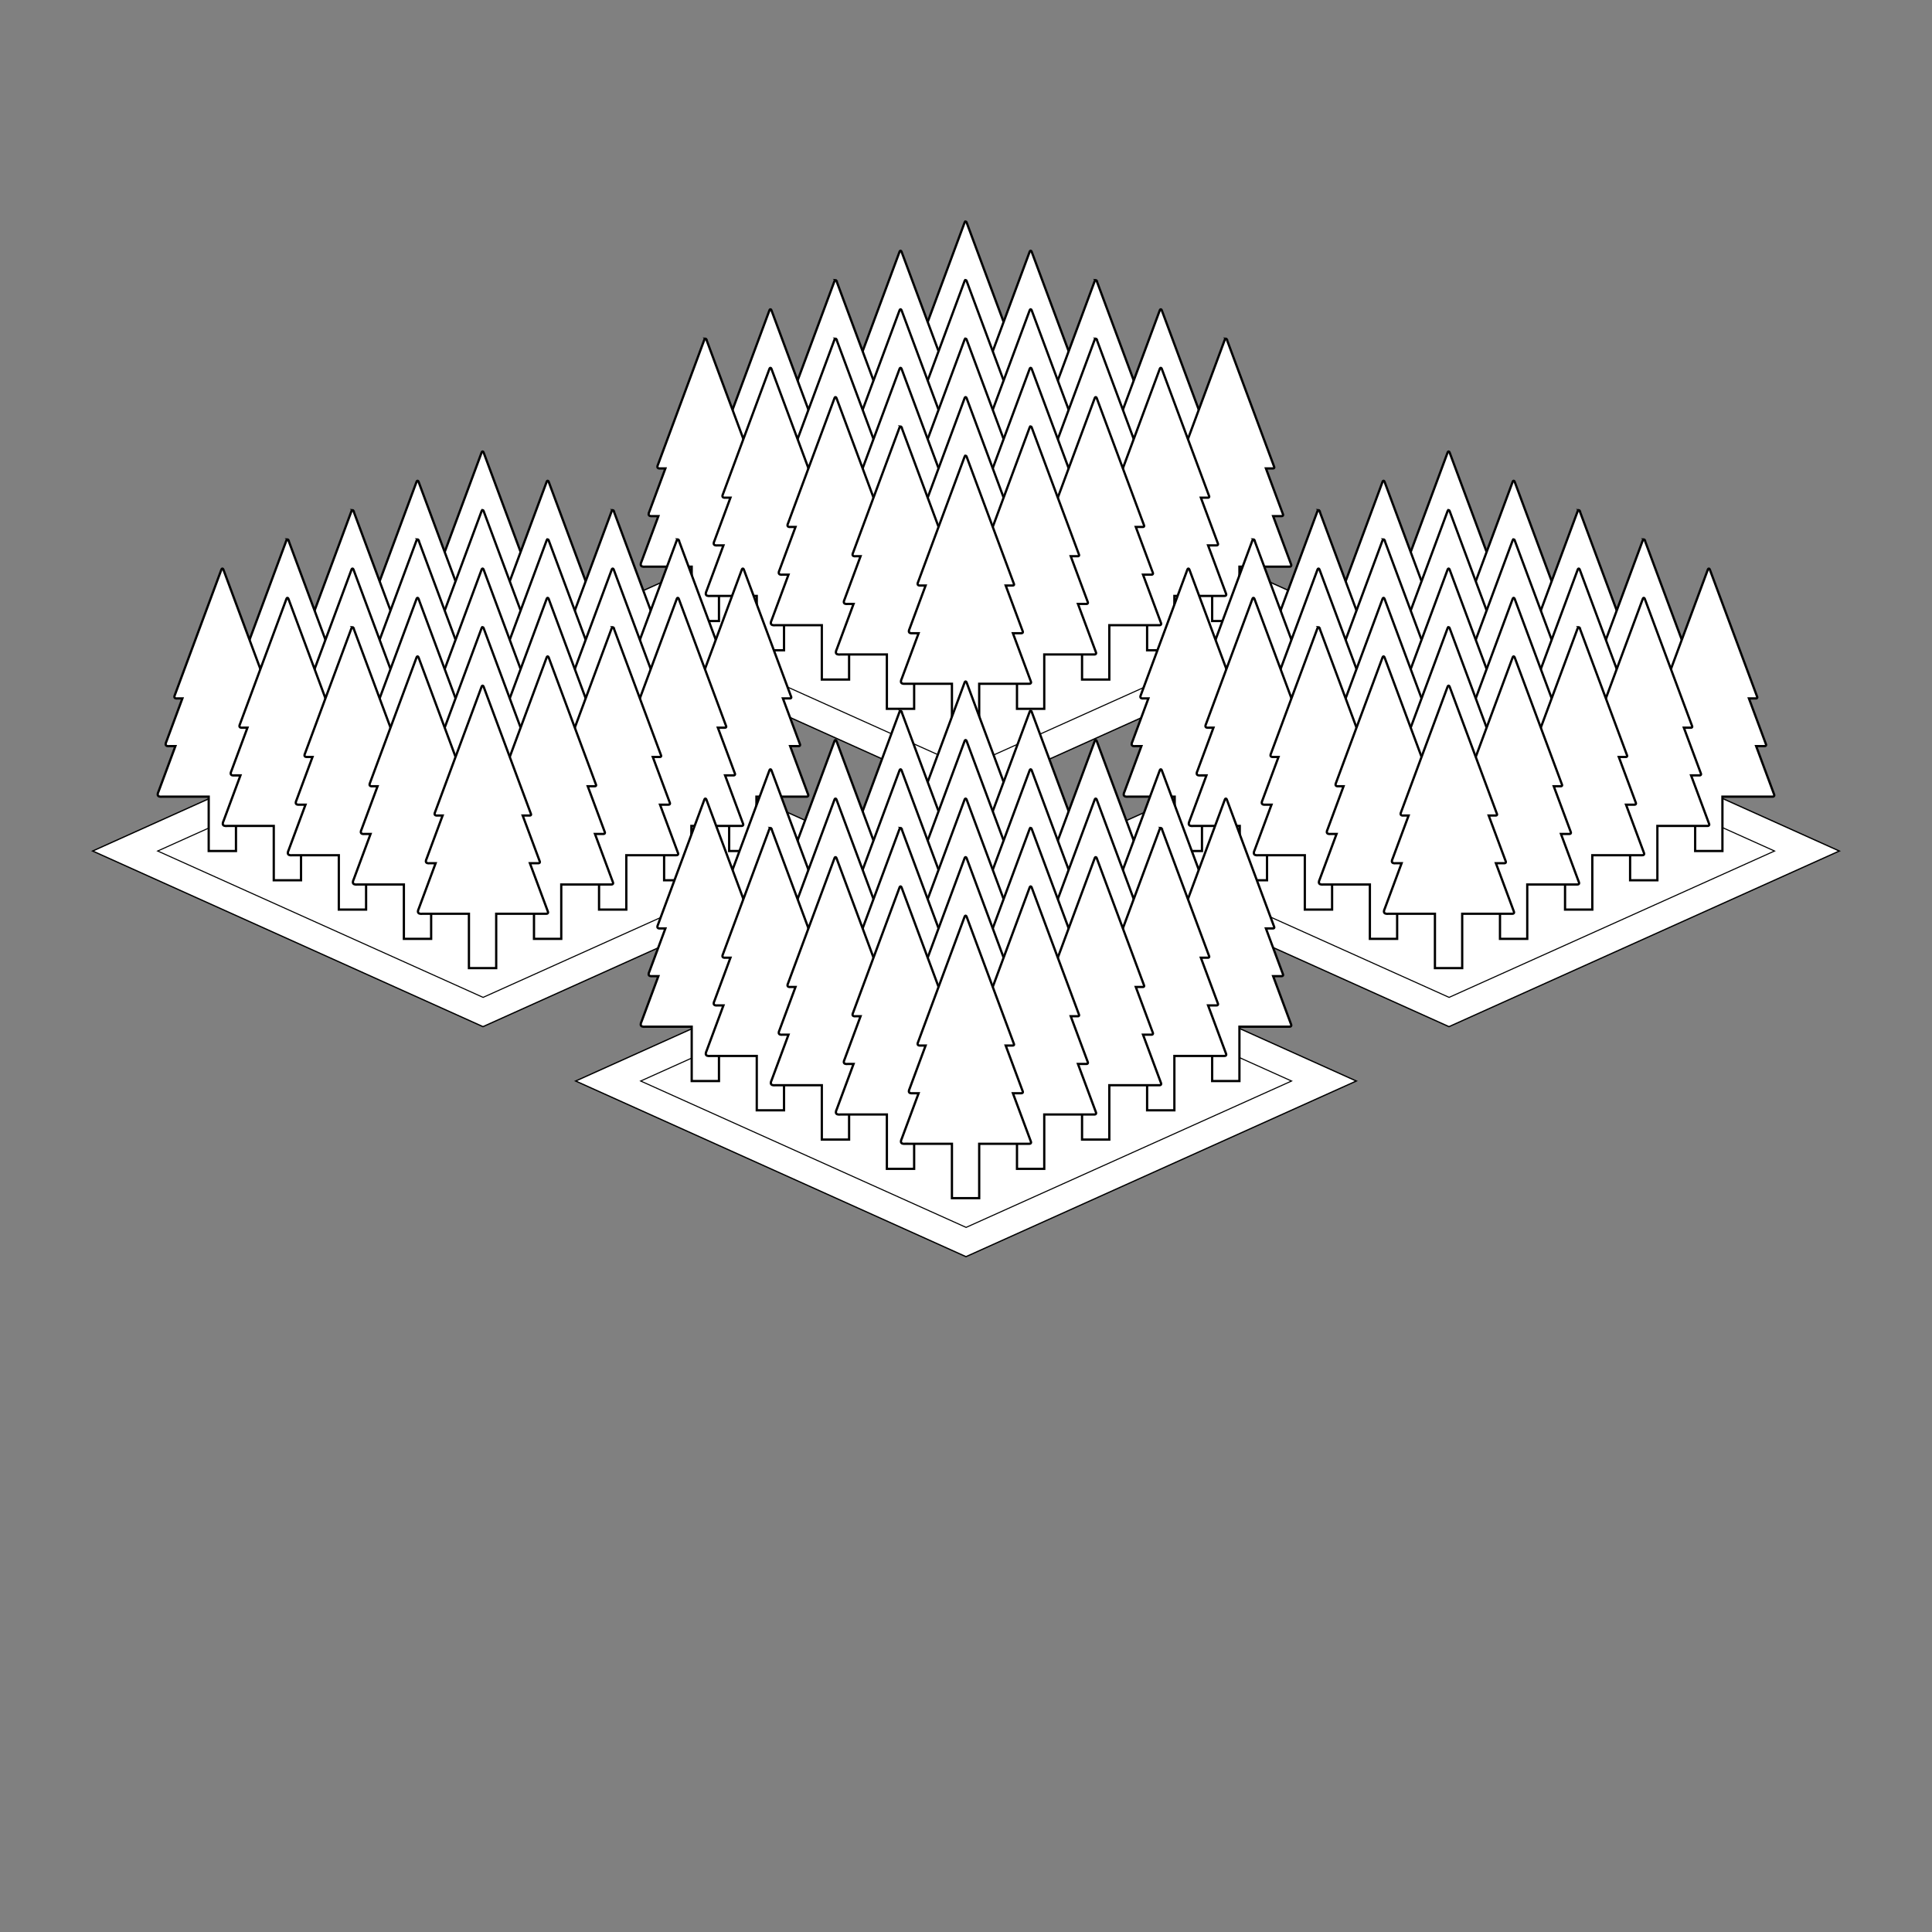 <?xml version="1.0" encoding="utf-8" ?>
<svg baseProfile="full" height="1400" version="1.1" width="1400" xmlns="http://www.w3.org/2000/svg" xmlns:ev="http://www.w3.org/2001/xml-events" xmlns:xlink="http://www.w3.org/1999/xlink"><rect width="100%" height="100%" fill="#808080" stroke="none"/><defs><g id="tree0"><path d="M 28.486,0 C 28.235,0 28.067,0.403 28.067,0.403 L 7.574,55.631 c 0,0 -0.446,0.821 -0.1,1.274 0.342,0.448 1.284,0.302 1.284,0.302 H 10.871 L 3.766,76.36 c 0,0 -0.526,0.972 -0.117,1.507 0.405,0.529 1.518,0.356 1.518,0.356 h 2.617 L 0.311,98.362 c 0,0 -0.601,1.106 -0.134,1.717 0.462,0.604 1.734,0.406 1.734,0.406 H 22.462 v 23.944 h 12.012 v -23.944 h 21.989 c 0,0 0.534,0.036 0.752,-0.249 0.218,-0.285 0.023,-0.732 0.023,-0.732 L 49.324,78.222 h 3.634 c 0,0 0.47,0.03 0.661,-0.22 0.191,-0.25 0.02,-0.639 0.02,-0.639 L 46.142,57.207 h 3.053 c 0,0 0.397,0.026 0.558,-0.186 0.162,-0.211 0.014,-0.541 0.014,-0.541 L 28.921,0.425 c 0,0 -0.185,-0.425 -0.436,-0.425 z" fill="#FFFFFF" stroke="#000000" stroke-width="1" /></g></defs><g id="rects"><g transform="translate(499.99,360.0) scale(0.8, 0.36) rotate(45, 250.0, 250.0)"><rect fill="#FFFFFF" height="500.0" stroke="#000000" stroke-width="2" width="500.0" x="0" y="0" /></g><g transform="translate(533.325,375.0) scale(0.667, 0.3) rotate(45, 250.0, 250.0)"><rect fill="#FFFFFF" height="500.0" stroke="#000000" stroke-width="2" width="500.0" x="0" y="0" /></g><g transform="translate(149.99,526.675) scale(0.8, 0.36) rotate(45, 250.0, 250.0)"><rect fill="#FFFFFF" height="500.0" stroke="#000000" stroke-width="2" width="500.0" x="0" y="0" /></g><g transform="translate(183.325,541.675) scale(0.667, 0.3) rotate(45, 250.0, 250.0)"><rect fill="#FFFFFF" height="500.0" stroke="#000000" stroke-width="2" width="500.0" x="0" y="0" /></g><g transform="translate(849.99,526.675) scale(0.8, 0.36) rotate(45, 250.0, 250.0)"><rect fill="#FFFFFF" height="500.0" stroke="#000000" stroke-width="2" width="500.0" x="0" y="0" /></g><g transform="translate(883.325,541.675) scale(0.667, 0.3) rotate(45, 250.0, 250.0)"><rect fill="#FFFFFF" height="500.0" stroke="#000000" stroke-width="2" width="500.0" x="0" y="0" /></g><g transform="translate(499.99,693.35) scale(0.8, 0.36) rotate(45, 250.0, 250.0)"><rect fill="#FFFFFF" height="500.0" stroke="#000000" stroke-width="2" width="500.0" x="0" y="0" /></g><g transform="translate(533.325,708.35) scale(0.667, 0.3) rotate(45, 250.0, 250.0)"><rect fill="#FFFFFF" height="500.0" stroke="#000000" stroke-width="2" width="500.0" x="0" y="0" /></g></g><g id="trees"><g transform="translate(652.857,160.468) scale(1.645, 1.645)"><use xlink:href="#tree0" /></g><g transform="translate(605.714,181.681) scale(1.645, 1.645)"><use xlink:href="#tree0" /></g><g transform="translate(700.0,181.681) scale(1.645, 1.645)"><use xlink:href="#tree0" /></g><g transform="translate(558.572,202.894) scale(1.645, 1.645)"><use xlink:href="#tree0" /></g><g transform="translate(652.857,202.894) scale(1.645, 1.645)"><use xlink:href="#tree0" /></g><g transform="translate(747.143,202.894) scale(1.645, 1.645)"><use xlink:href="#tree0" /></g><g transform="translate(511.429,224.108) scale(1.645, 1.645)"><use xlink:href="#tree0" /></g><g transform="translate(605.714,224.108) scale(1.645, 1.645)"><use xlink:href="#tree0" /></g><g transform="translate(700.0,224.108) scale(1.645, 1.645)"><use xlink:href="#tree0" /></g><g transform="translate(794.286,224.108) scale(1.645, 1.645)"><use xlink:href="#tree0" /></g><g transform="translate(464.286,245.321) scale(1.645, 1.645)"><use xlink:href="#tree0" /></g><g transform="translate(558.572,245.321) scale(1.645, 1.645)"><use xlink:href="#tree0" /></g><g transform="translate(652.857,245.321) scale(1.645, 1.645)"><use xlink:href="#tree0" /></g><g transform="translate(747.143,245.321) scale(1.645, 1.645)"><use xlink:href="#tree0" /></g><g transform="translate(841.428,245.321) scale(1.645, 1.645)"><use xlink:href="#tree0" /></g><g transform="translate(511.429,266.534) scale(1.645, 1.645)"><use xlink:href="#tree0" /></g><g transform="translate(605.714,266.534) scale(1.645, 1.645)"><use xlink:href="#tree0" /></g><g transform="translate(700.0,266.534) scale(1.645, 1.645)"><use xlink:href="#tree0" /></g><g transform="translate(794.286,266.534) scale(1.645, 1.645)"><use xlink:href="#tree0" /></g><g transform="translate(558.572,287.747) scale(1.645, 1.645)"><use xlink:href="#tree0" /></g><g transform="translate(652.857,287.747) scale(1.645, 1.645)"><use xlink:href="#tree0" /></g><g transform="translate(747.143,287.747) scale(1.645, 1.645)"><use xlink:href="#tree0" /></g><g transform="translate(605.714,308.96) scale(1.645, 1.645)"><use xlink:href="#tree0" /></g><g transform="translate(700.0,308.96) scale(1.645, 1.645)"><use xlink:href="#tree0" /></g><g transform="translate(652.857,330.174) scale(1.645, 1.645)"><use xlink:href="#tree0" /></g><g transform="translate(302.857,327.143) scale(1.645, 1.645)"><use xlink:href="#tree0" /></g><g transform="translate(255.714,348.356) scale(1.645, 1.645)"><use xlink:href="#tree0" /></g><g transform="translate(350.0,348.356) scale(1.645, 1.645)"><use xlink:href="#tree0" /></g><g transform="translate(208.572,369.569) scale(1.645, 1.645)"><use xlink:href="#tree0" /></g><g transform="translate(302.857,369.569) scale(1.645, 1.645)"><use xlink:href="#tree0" /></g><g transform="translate(397.143,369.569) scale(1.645, 1.645)"><use xlink:href="#tree0" /></g><g transform="translate(161.429,390.783) scale(1.645, 1.645)"><use xlink:href="#tree0" /></g><g transform="translate(255.714,390.783) scale(1.645, 1.645)"><use xlink:href="#tree0" /></g><g transform="translate(350.0,390.783) scale(1.645, 1.645)"><use xlink:href="#tree0" /></g><g transform="translate(444.286,390.783) scale(1.645, 1.645)"><use xlink:href="#tree0" /></g><g transform="translate(114.286,411.996) scale(1.645, 1.645)"><use xlink:href="#tree0" /></g><g transform="translate(208.572,411.996) scale(1.645, 1.645)"><use xlink:href="#tree0" /></g><g transform="translate(302.857,411.996) scale(1.645, 1.645)"><use xlink:href="#tree0" /></g><g transform="translate(397.143,411.996) scale(1.645, 1.645)"><use xlink:href="#tree0" /></g><g transform="translate(491.428,411.996) scale(1.645, 1.645)"><use xlink:href="#tree0" /></g><g transform="translate(161.429,433.209) scale(1.645, 1.645)"><use xlink:href="#tree0" /></g><g transform="translate(255.714,433.209) scale(1.645, 1.645)"><use xlink:href="#tree0" /></g><g transform="translate(350.0,433.209) scale(1.645, 1.645)"><use xlink:href="#tree0" /></g><g transform="translate(444.286,433.209) scale(1.645, 1.645)"><use xlink:href="#tree0" /></g><g transform="translate(208.572,454.422) scale(1.645, 1.645)"><use xlink:href="#tree0" /></g><g transform="translate(302.857,454.422) scale(1.645, 1.645)"><use xlink:href="#tree0" /></g><g transform="translate(397.143,454.422) scale(1.645, 1.645)"><use xlink:href="#tree0" /></g><g transform="translate(255.714,475.635) scale(1.645, 1.645)"><use xlink:href="#tree0" /></g><g transform="translate(350.0,475.635) scale(1.645, 1.645)"><use xlink:href="#tree0" /></g><g transform="translate(302.857,496.849) scale(1.645, 1.645)"><use xlink:href="#tree0" /></g><g transform="translate(1002.857,327.143) scale(1.645, 1.645)"><use xlink:href="#tree0" /></g><g transform="translate(955.714,348.356) scale(1.645, 1.645)"><use xlink:href="#tree0" /></g><g transform="translate(1050.0,348.356) scale(1.645, 1.645)"><use xlink:href="#tree0" /></g><g transform="translate(908.572,369.569) scale(1.645, 1.645)"><use xlink:href="#tree0" /></g><g transform="translate(1002.857,369.569) scale(1.645, 1.645)"><use xlink:href="#tree0" /></g><g transform="translate(1097.143,369.569) scale(1.645, 1.645)"><use xlink:href="#tree0" /></g><g transform="translate(861.429,390.783) scale(1.645, 1.645)"><use xlink:href="#tree0" /></g><g transform="translate(955.714,390.783) scale(1.645, 1.645)"><use xlink:href="#tree0" /></g><g transform="translate(1050.0,390.783) scale(1.645, 1.645)"><use xlink:href="#tree0" /></g><g transform="translate(1144.286,390.783) scale(1.645, 1.645)"><use xlink:href="#tree0" /></g><g transform="translate(814.286,411.996) scale(1.645, 1.645)"><use xlink:href="#tree0" /></g><g transform="translate(908.572,411.996) scale(1.645, 1.645)"><use xlink:href="#tree0" /></g><g transform="translate(1002.857,411.996) scale(1.645, 1.645)"><use xlink:href="#tree0" /></g><g transform="translate(1097.143,411.996) scale(1.645, 1.645)"><use xlink:href="#tree0" /></g><g transform="translate(1191.428,411.996) scale(1.645, 1.645)"><use xlink:href="#tree0" /></g><g transform="translate(861.429,433.209) scale(1.645, 1.645)"><use xlink:href="#tree0" /></g><g transform="translate(955.714,433.209) scale(1.645, 1.645)"><use xlink:href="#tree0" /></g><g transform="translate(1050.0,433.209) scale(1.645, 1.645)"><use xlink:href="#tree0" /></g><g transform="translate(1144.286,433.209) scale(1.645, 1.645)"><use xlink:href="#tree0" /></g><g transform="translate(908.572,454.422) scale(1.645, 1.645)"><use xlink:href="#tree0" /></g><g transform="translate(1002.857,454.422) scale(1.645, 1.645)"><use xlink:href="#tree0" /></g><g transform="translate(1097.143,454.422) scale(1.645, 1.645)"><use xlink:href="#tree0" /></g><g transform="translate(955.714,475.635) scale(1.645, 1.645)"><use xlink:href="#tree0" /></g><g transform="translate(1050.0,475.635) scale(1.645, 1.645)"><use xlink:href="#tree0" /></g><g transform="translate(1002.857,496.849) scale(1.645, 1.645)"><use xlink:href="#tree0" /></g><g transform="translate(652.857,493.818) scale(1.645, 1.645)"><use xlink:href="#tree0" /></g><g transform="translate(605.714,515.031) scale(1.645, 1.645)"><use xlink:href="#tree0" /></g><g transform="translate(700.0,515.031) scale(1.645, 1.645)"><use xlink:href="#tree0" /></g><g transform="translate(558.572,536.244) scale(1.645, 1.645)"><use xlink:href="#tree0" /></g><g transform="translate(652.857,536.244) scale(1.645, 1.645)"><use xlink:href="#tree0" /></g><g transform="translate(747.143,536.244) scale(1.645, 1.645)"><use xlink:href="#tree0" /></g><g transform="translate(511.429,557.458) scale(1.645, 1.645)"><use xlink:href="#tree0" /></g><g transform="translate(605.714,557.458) scale(1.645, 1.645)"><use xlink:href="#tree0" /></g><g transform="translate(700.0,557.458) scale(1.645, 1.645)"><use xlink:href="#tree0" /></g><g transform="translate(794.286,557.458) scale(1.645, 1.645)"><use xlink:href="#tree0" /></g><g transform="translate(464.286,578.671) scale(1.645, 1.645)"><use xlink:href="#tree0" /></g><g transform="translate(558.572,578.671) scale(1.645, 1.645)"><use xlink:href="#tree0" /></g><g transform="translate(652.857,578.671) scale(1.645, 1.645)"><use xlink:href="#tree0" /></g><g transform="translate(747.143,578.671) scale(1.645, 1.645)"><use xlink:href="#tree0" /></g><g transform="translate(841.428,578.671) scale(1.645, 1.645)"><use xlink:href="#tree0" /></g><g transform="translate(511.429,599.884) scale(1.645, 1.645)"><use xlink:href="#tree0" /></g><g transform="translate(605.714,599.884) scale(1.645, 1.645)"><use xlink:href="#tree0" /></g><g transform="translate(700.0,599.884) scale(1.645, 1.645)"><use xlink:href="#tree0" /></g><g transform="translate(794.286,599.884) scale(1.645, 1.645)"><use xlink:href="#tree0" /></g><g transform="translate(558.572,621.097) scale(1.645, 1.645)"><use xlink:href="#tree0" /></g><g transform="translate(652.857,621.097) scale(1.645, 1.645)"><use xlink:href="#tree0" /></g><g transform="translate(747.143,621.097) scale(1.645, 1.645)"><use xlink:href="#tree0" /></g><g transform="translate(605.714,642.31) scale(1.645, 1.645)"><use xlink:href="#tree0" /></g><g transform="translate(700.0,642.31) scale(1.645, 1.645)"><use xlink:href="#tree0" /></g><g transform="translate(652.857,663.524) scale(1.645, 1.645)"><use xlink:href="#tree0" /></g></g></svg>